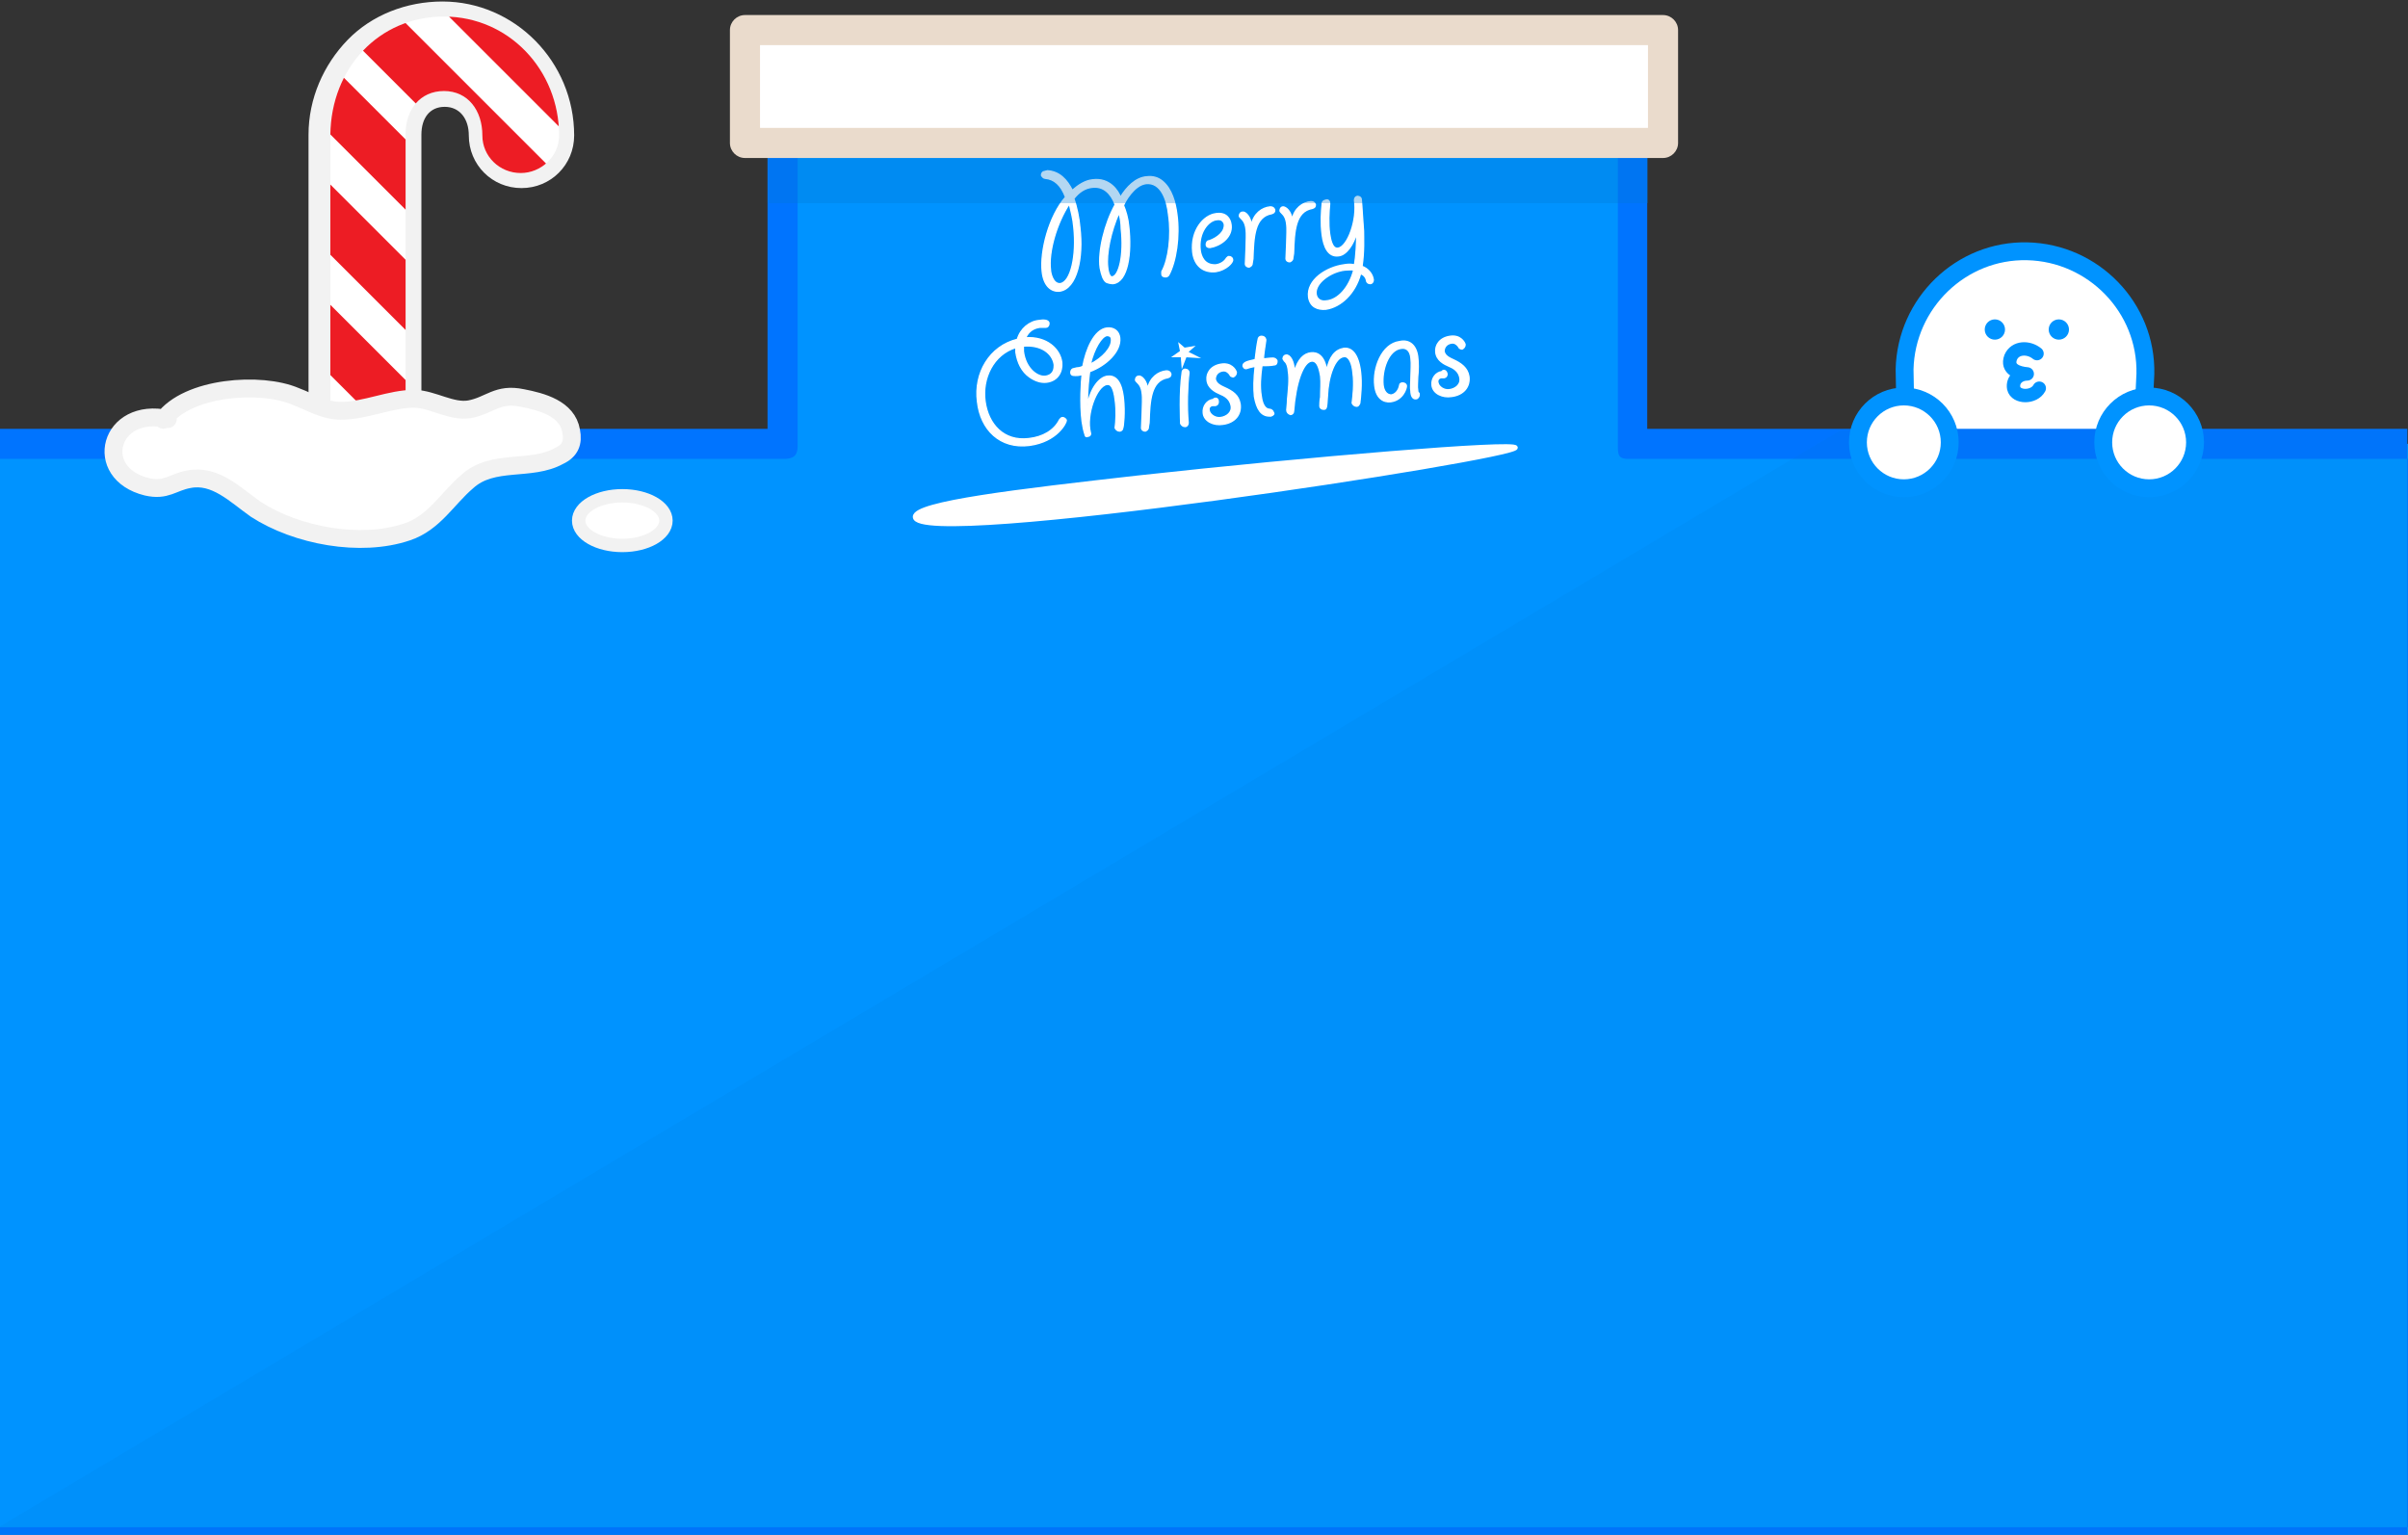 <?xml version="1.0" encoding="utf-8"?>
<!-- Generator: Adobe Illustrator 18.0.0, SVG Export Plug-In . SVG Version: 6.00 Build 0)  -->
<!DOCTYPE svg PUBLIC "-//W3C//DTD SVG 1.1//EN" "http://www.w3.org/Graphics/SVG/1.1/DTD/svg11.dtd">
<svg version="1.1" id="图层_1" xmlns="http://www.w3.org/2000/svg" xmlns:xlink="http://www.w3.org/1999/xlink" x="0px" y="0px"
	 viewBox="0 0 320 204" enable-background="new 0 0 320 204" xml:space="preserve">
<rect x="0" y="0" width="320" height="204" fill="#333333" stroke="none"/>
<g>
	<g>
		<g>
			<g>
				<path fill="#FFFFFF" d="M49,117.3c-3.3,0-6-2.7-6-6V17.9c0-9.5,6.7-16.7,16-16.7c9.1,0,16.3,7.6,16.3,16.9c0,3.3-2.8,6-6.1,6
					c-3.3,0-6.1-2.7-6.1-6c0-2.8-1.6-4.9-4.1-4.9s-4.1,2-4.1,4.7v93.4C55,114.6,52.3,117.3,49,117.3z"/>
			</g>
			<g>
				<path fill="#F2F2F2" d="M59,2.2c8.6,0,15.3,7.1,15.3,15.8c0,2.8-2.4,5-5.1,5c-2.8,0-5.1-2.2-5.1-5c0-3.3-1.9-5.9-5.1-5.9
					c-3.2,0-5.1,2.5-5.1,5.7v93.4c0,2.8-2.2,5-5,5c-2.8,0-5-2.2-5-5V17.9C44,9.1,50.3,2.2,59,2.2 M58.8,0.2C54,0.2,49.4,2,46.2,5.3
					C43,8.6,41,13.1,41,17.9v93.4c0,3.9,3.6,7,7.5,7c3.9,0,7.5-3.1,7.5-7V17.9c0-2.2,1.1-3.7,3.1-3.7c2,0,3.2,1.6,3.2,3.8
					c0,3.9,3.1,7,7,7c3.9,0,7-3.1,7-7C76.3,8.2,68.4,0.2,58.8,0.2L58.8,0.2z"/>
			</g>
		</g>
		<g>
			<defs>
				<path id="SVGID_127_" d="M59,2.2c8.6,0,15.3,7.1,15.3,15.8c0,2.8-2.4,5-5.1,5c-2.8,0-5.1-2.2-5.1-5c0-3.3-1.9-5.9-5.1-5.9
					c-3.2,0-5.1,2.5-5.1,5.7v93.4c0,2.8-2.2,5-5,5c-2.8,0-5-2.2-5-5V17.9C44,9.1,50.3,2.2,59,2.2z"/>
			</defs>
			<clipPath id="SVGID_2_">
				<use xlink:href="#SVGID_127_"  overflow="visible"/>
			</clipPath>
			<g clip-path="url(#SVGID_2_)">
				<g>
					
						<rect x="62.2" y="-20.8" transform="matrix(-0.707 0.707 -0.707 -0.707 114.276 -40.468)" fill="#ED1C24" width="6.6" height="48.5"/>
				</g>
				<g>
					
						<rect x="51.7" y="-15.3" transform="matrix(-0.707 0.707 -0.707 -0.707 100.291 -23.645)" fill="#ED1C24" width="6.6" height="48.5"/>
				</g>
				<g>
					
						<rect x="44" y="-7.6" transform="matrix(-0.707 0.707 -0.707 -0.707 92.567 -5.012)" fill="#ED1C24" width="6.6" height="48.5"/>
				</g>
				<g>
					
						<rect x="44" y="8.4" transform="matrix(-0.707 0.707 -0.707 -0.707 103.876 22.289)" fill="#ED1C24" width="6.6" height="48.5"/>
				</g>
				<g>
					
						<rect x="44" y="24.4" transform="matrix(-0.707 0.707 -0.707 -0.707 115.184 49.586)" fill="#ED1C24" width="6.6" height="48.5"/>
				</g>
				<g>
					
						<rect x="44" y="40.4" transform="matrix(-0.707 0.707 -0.707 -0.707 126.491 76.887)" fill="#ED1C24" width="6.6" height="48.5"/>
				</g>
				<g>
					
						<rect x="44" y="56.4" transform="matrix(-0.707 0.707 -0.707 -0.707 137.799 104.183)" fill="#ED1C24" width="6.6" height="48.5"/>
				</g>
				<g>
					
						<rect x="44" y="73.2" transform="matrix(-0.707 0.707 -0.707 -0.707 149.723 132.97)" fill="#ED1C24" width="6.6" height="48.5"/>
				</g>
				<g>
					
						<rect x="44" y="90.1" transform="matrix(-0.707 0.707 -0.707 -0.707 161.649 161.754)" fill="#ED1C24" width="6.6" height="48.5"/>
				</g>
			</g>
		</g>
	</g>
	<g>
		
			<ellipse transform="matrix(1 1.822410e-02 -1.822410e-02 1 1.535 -4.883)" fill="#FFFFFF" cx="268.7" cy="81.8" rx="14.6" ry="2.6"/>
		<g>
			
				<path fill="#FFFFFF" stroke="#0093FF" stroke-width="2.374" stroke-linecap="round" stroke-linejoin="round" stroke-miterlimit="10" d="
				M283.6,81.9c0-1.5,1.5-32.2,1.5-32.2c0.2-8.8-6.9-16.1-15.7-16.3l0,0c-8.8-0.2-16.1,6.9-16.3,15.7l0.6,32.2"/>
		</g>
	</g>
	<g>
		<polygon fill="#0093FF" points="217,59 217,19 105,19 105,59 0,59 0,204 320,204 320,59 		"/>
		<path fill="#0074FF" d="M320,204H0V57h102V19.1c0-1.3,0.9-2.1,2.1-2.1h112.2c1.3,0,2.6,0.8,2.6,2.1V57h101V204z M0,203h320V61
			H216.4c-1.3,0-1.4-0.5-1.4-1.7V21H106v38.3c0,1.3-0.6,1.7-1.9,1.7H0V203z"/>
	</g>
	<g opacity="0.3">
		<polygon opacity="0.4" fill="#027AD3" points="320,57 244.9,57 0,202.9 0,204 320,204 		"/>
	</g>
	<g>
		<g>
			<path fill="#FFFFFF" stroke="#FFFFFF" stroke-width="0.176" stroke-miterlimit="10" d="M139.2,22.7c1.6,0.1,2.6,1.2,3.3,2.6
				c0.8-0.7,1.7-1.3,2.7-1.4c2.3-0.3,3.4,1.5,3.7,2.3c0.8-1.3,2-2.6,3.5-2.7c0.8-0.1,1.5,0.1,2.1,0.6c1.2,1,1.7,2.8,1.9,4.4
				c0.4,2.9-0.1,6.3-1.1,8.1c-0.1,0.1-0.2,0.2-0.4,0.2c-0.3,0-0.5-0.1-0.5-0.4c0-0.1,0-0.2,0-0.3c0.9-1.6,1.3-4.8,0.9-7.5
				c-0.2-2-1-4.4-3-4.2c-1.6,0.2-2.8,2.4-3,2.9c0.3,0.7,0.6,1.7,0.7,2.8c0.4,3.5-0.1,7.4-2.1,7.6c-0.3,0-0.7-0.1-0.9-0.2
				c-0.4-0.3-0.6-0.9-0.8-1.9c-0.3-2.2,0.6-5.9,2-8.4c-0.3-0.8-0.7-1.4-1.2-1.8c-0.5-0.4-1.1-0.6-1.9-0.5c-0.9,0.1-1.7,0.6-2.4,1.5
				c0.4,1.1,0.7,2.6,0.8,3.8c0.5,4.1-0.4,8.2-2.7,8.5c-1.1,0.1-2.1-0.7-2.3-2.6c-0.3-2.7,0.9-7.4,3.1-9.9c-0.6-1.6-1.5-2.4-2.7-2.5
				c-0.2,0-0.4-0.2-0.5-0.4c0-0.3,0.2-0.5,0.4-0.5L139.2,22.7z M142.1,27.1c-1.7,2.6-2.8,6.4-2.5,8.8c0,0.3,0.3,1.9,1.3,1.8
				c1.4-0.2,2.2-3.7,1.8-7.5C142.6,29,142.3,28,142.1,27.1z M148.7,28.3c-1.1,2.5-1.7,5.4-1.5,7.2c0,0.3,0.2,1.4,0.6,1.3
				c0.9-0.1,1.6-2.9,1.2-6.4C149,29.7,148.9,29,148.7,28.3z"/>
			<path fill="#FFFFFF" stroke="#FFFFFF" stroke-width="0.176" stroke-miterlimit="10" d="M162.7,29.8c-0.1-0.4-0.4-0.7-1-0.6
				c-1.1,0.1-2.5,1.7-2.2,4.1c0.1,0.7,0.5,2,2.1,1.9c0.6-0.1,1.1-0.4,1.4-0.9c0.1-0.1,0.2-0.2,0.3-0.2c0.3,0,0.5,0.2,0.5,0.4
				c0.1,0.4-0.9,1.4-2.2,1.6c-1.7,0.2-2.9-0.8-3.1-2.6c-0.3-2.8,1.4-4.9,3.1-5.1c1.3-0.2,1.9,0.6,2,1.5c0.2,1.7-1.5,2.8-2.8,3
				c-0.3,0-0.5-0.1-0.5-0.4c0-0.2,0.1-0.5,0.4-0.5C161.8,31.6,162.8,30.8,162.7,29.8z"/>
			<path fill="#FFFFFF" stroke="#FFFFFF" stroke-width="0.176" stroke-miterlimit="10" d="M166.4,35c0,0.3-0.2,0.4-0.4,0.5
				c-0.3,0-0.5-0.2-0.5-0.4c0-0.2,0.2-3.8,0.1-4.5c-0.1-1-0.4-1.3-0.7-1.6c-0.1-0.1-0.2-0.2-0.2-0.3c0-0.3,0.2-0.5,0.4-0.5
				c0.4-0.1,1.1,0.6,1.2,1.7c0.3-1.5,1.4-2.3,2.5-2.4c0.3,0,0.5,0.1,0.6,0.4c0,0.3-0.1,0.4-0.4,0.5c-2.3,0.4-2.4,3.1-2.5,6L166.4,35
				z"/>
			<path fill="#FFFFFF" stroke="#FFFFFF" stroke-width="0.176" stroke-miterlimit="10" d="M171.8,34.3c0,0.3-0.2,0.4-0.4,0.5
				c-0.3,0-0.5-0.2-0.5-0.4c0-0.2,0.2-3.8,0.1-4.5c-0.1-1-0.4-1.3-0.7-1.6c-0.1-0.1-0.2-0.2-0.2-0.3c0-0.3,0.2-0.5,0.4-0.5
				c0.4,0,1.1,0.6,1.2,1.7c0.3-1.5,1.4-2.3,2.5-2.4c0.3,0,0.5,0.1,0.6,0.4c0,0.3-0.1,0.4-0.4,0.5c-2.3,0.4-2.4,3.1-2.5,6L171.8,34.3
				z"/>
			<path fill="#FFFFFF" stroke="#FFFFFF" stroke-width="0.176" stroke-miterlimit="10" d="M176.7,27.1c-0.1,1-0.2,2.6,0,4
				c0.1,0.6,0.3,2,1.1,1.9c1.3-0.2,2.6-3.8,2.2-6.4c0-0.3,0.2-0.5,0.4-0.5c0.3,0,0.5,0.2,0.5,0.4c0.1,1,0.2,3.1,0.3,4.2
				c0,0.9,0.1,2.7-0.2,4.7c0.8,0.3,1.4,1,1.5,1.8c0,0.3-0.2,0.5-0.4,0.5c-0.3,0-0.5-0.2-0.5-0.4c-0.1-0.6-0.6-0.9-0.8-0.9
				c-0.7,2.6-2.6,4.4-4.6,4.7c-1.1,0.1-2.1-0.3-2.3-1.6c-0.3-2.3,2.4-4,4.7-4.3c0.5-0.1,1-0.1,1.4,0c0.2-1.1,0.3-2.9,0.3-4.3
				c-0.4,1.6-1.4,3-2.4,3.1c-1.4,0.2-2-1.2-2.2-2.8c-0.2-1.5-0.1-3.2,0-4c0-0.2,0-0.5,0.5-0.6C176.5,26.5,176.7,26.7,176.7,27.1
				L176.7,27.1z M179.9,35.9c-0.3-0.1-0.8,0-1.2,0c-1.8,0.2-4,1.7-3.8,3.2c0.1,0.7,0.7,1,1.3,0.9C177.8,39.9,179.3,38.2,179.9,35.9z
				"/>
			<path fill="#FFFFFF" stroke="#FFFFFF" stroke-width="0.176" stroke-miterlimit="10" d="M135,46.8c0-0.2,0-0.4,0-0.6
				c-3,0.9-4.5,4.1-4.1,7.1c0.4,3.1,2.5,5.4,5.8,5c1.9-0.2,3.4-1.1,4.1-2.5c0.1-0.1,0.2-0.3,0.4-0.3c0.2,0,0.5,0.2,0.5,0.4
				c0,0.3-1.2,2.8-4.9,3.3c-3.9,0.5-6.5-2.1-6.9-5.8c-0.5-3.8,1.6-7.4,5.3-8.3c0.4-1.4,1.6-2.4,2.9-2.5c0.5-0.1,1.3-0.1,1.3,0.4
				c0,0.3-0.2,0.5-0.4,0.5c-0.1,0-0.6,0-0.8,0c-0.8,0.1-1.5,0.5-1.9,1.4c2.8-0.2,4.6,1.5,4.8,3.3c0.1,1.2-0.5,2.4-2,2.6
				c-0.8,0.1-1.6-0.2-2.3-0.7C135.8,49.4,135.2,48.2,135,46.8z M140.1,48.5c-0.2-1.5-1.7-2.7-4.1-2.5c0,0.2,0,0.4,0,0.7
				c0.3,2.4,2,3.5,3,3.3C140.1,49.8,140.1,48.9,140.1,48.5z"/>
			<path fill="#FFFFFF" stroke="#FFFFFF" stroke-width="0.176" stroke-miterlimit="10" d="M144.2,57.8c-0.2-0.6-0.3-1.1-0.4-1.8
				c-0.3-2.4-0.1-5.3,0-6.2c-0.2,0-0.4,0.1-0.6,0.1c-0.4,0-0.9,0.1-0.9-0.4c0-0.3,0.2-0.5,0.4-0.5l0.4-0.1c0.3,0,0.6-0.1,0.8-0.2
				c0.4-2.2,1.5-4.9,3.2-5.1c0.9-0.1,1.6,0.4,1.7,1.3c0.2,1.8-1.8,3.7-4,4.5c-0.1,0.8-0.3,2.4-0.3,4.5c0.4-2.3,1.6-3.8,2.7-3.9
				c1.7-0.2,2,2.1,2.1,3c0.2,1.8,0,3.7-0.1,3.9c0,0.2-0.2,0.4-0.4,0.4c-0.3,0-0.5-0.2-0.6-0.4c0,0,0-0.1,0-0.1
				c0.1-0.7,0.2-2.2,0-3.6c-0.2-1.7-0.6-2.2-1.1-2.1c-1.4,0.2-2.8,4.1-2.2,6.4c0.1,0.3-0.1,0.5-0.4,0.5
				C144.4,58.1,144.2,58,144.2,57.8z M144.9,48.4c1.6-0.8,2.9-2.2,2.8-3.3c0-0.3-0.2-0.5-0.6-0.5C146.4,44.7,145.4,46.3,144.9,48.4z
				"/>
			<path fill="#FFFFFF" stroke="#FFFFFF" stroke-width="0.176" stroke-miterlimit="10" d="M152.6,56.8c0,0.3-0.2,0.4-0.4,0.5
				c-0.3,0-0.5-0.2-0.5-0.4c0-0.2,0.2-3.8,0.1-4.5c-0.1-1-0.4-1.3-0.7-1.6c-0.1-0.1-0.2-0.2-0.2-0.3c0-0.3,0.2-0.5,0.4-0.5
				c0.4-0.1,1.1,0.6,1.2,1.7c0.3-1.5,1.4-2.3,2.5-2.4c0.3,0,0.5,0.1,0.6,0.4c0,0.3-0.1,0.4-0.4,0.5c-2.3,0.4-2.4,3.1-2.5,6
				L152.6,56.8z"/>
			<path fill="#FFFFFF" stroke="#FFFFFF" stroke-width="0.176" stroke-miterlimit="10" d="M158,49.5c0,0,0,0.1,0,0.1
				c-0.2,1.6-0.3,4.5-0.1,6.6c0,0.3-0.2,0.5-0.4,0.5c-0.3,0-0.5-0.2-0.6-0.4c0-0.3-0.2-4.1,0.2-6.8c0-0.3,0.3-0.5,0.5-0.4
				C157.8,49.1,158,49.3,158,49.5z M158.6,46.1l-0.8,0.7l1.4,0.7l-1.6-0.1l-0.5,1.3l-0.1-1.3l-1.1,0l1-0.7l-0.2-1l0.7,0.6
				L158.6,46.1z"/>
			<path fill="#FFFFFF" stroke="#FFFFFF" stroke-width="0.176" stroke-miterlimit="10" d="M161.9,53.4c0,0.4-0.3,0.5-0.4,0.5
				c-0.1,0-0.2,0-0.4,0c-0.4,0.1-0.5,0.4-0.4,0.7c0.1,0.5,0.8,1,1.5,0.9c0.8-0.1,1.6-0.7,1.4-1.6c-0.1-0.5-0.4-1.1-1.4-1.5
				c-0.7-0.3-1.7-0.8-1.8-1.9c-0.1-0.9,0.5-1.9,1.9-2.1c1.3-0.2,1.9,0.7,2,1.1c0,0.3-0.2,0.5-0.4,0.6c-0.1,0-0.4-0.1-0.4-0.2
				c-0.1-0.2-0.5-0.7-1-0.6c-0.7,0.1-1,0.6-1,1.1c0.1,0.4,0.3,0.7,1.2,1.1c1.1,0.5,1.9,1,2.1,2.2c0.2,1.4-0.7,2.5-2.3,2.7
				c-1.2,0.2-2.5-0.4-2.6-1.5c-0.1-0.9,0.5-1.7,1.3-1.8C161.5,52.8,161.9,52.9,161.9,53.4z"/>
			<path fill="#FFFFFF" stroke="#FFFFFF" stroke-width="0.176" stroke-miterlimit="10" d="M168.9,55.3c0,0-0.1,0-0.2,0
				c-1.1,0-1.7-0.9-2-2.6c-0.1-1-0.1-2.3,0.1-4c-0.6,0.1-0.9,0.2-1.2,0.3c-0.2,0-0.3-0.1-0.4-0.3c-0.1-0.6,0.8-0.7,1.6-0.9
				c0.1-0.7,0.2-1.8,0.4-2.7c0-0.2,0.2-0.4,0.4-0.4c0.3,0,0.5,0.1,0.6,0.4c0,0.1,0,0.2,0,0.2c-0.1,0.7-0.3,1.9-0.3,2.4
				c0.3,0,0.7-0.1,1.3-0.1c0.2,0,0.5,0.2,0.5,0.4c0,0.3-0.1,0.5-0.4,0.5c-0.4,0.1-1.2,0.1-1.6,0.1c-0.2,1.4-0.3,2.8-0.1,4
				c0.2,1.7,0.9,1.8,1.1,1.8c0.2,0,0.5,0.2,0.5,0.4C169.4,55,169.2,55.2,168.9,55.3z"/>
			<path fill="#FFFFFF" stroke="#FFFFFF" stroke-width="0.176" stroke-miterlimit="10" d="M171,54.5c0-0.2,0.1-0.8,0.1-1.4
				c0.1-1.1,0.3-2.7,0.1-3.8c0-0.2-0.1-1-0.5-1.3c-0.1-0.1-0.1-0.2-0.2-0.3c0-0.3,0.2-0.5,0.4-0.5c0.5-0.1,1.1,0.8,1.1,2.2
				c0.5-1.7,1.3-2.4,2.2-2.5c0.8-0.1,1.8,0.3,2.1,2.3c0.4-1.8,1.1-2.7,2.3-2.9c1-0.1,1.9,0.7,2.2,3.1c0.2,1.6,0,3.4-0.1,4.2
				c-0.1,0.2-0.2,0.4-0.4,0.4c-0.3,0-0.5-0.2-0.6-0.4c0,0,0-0.1,0-0.1c0.1-0.8,0.3-2.5,0.1-3.9c-0.1-1.2-0.5-2.3-1.2-2.2
				c-1.2,0.1-2.1,2.6-2.2,5.3c-0.1,1.5-0.1,1.7-0.5,1.7c-0.3,0-0.5-0.2-0.5-0.4c0-0.1,0-0.8,0.1-1.2c0-1,0.1-1.9,0-2.8
				c-0.1-0.5-0.3-2.1-1.2-2c-1.1,0.1-2.1,2.8-2.4,6.7c0,0.2-0.2,0.4-0.4,0.4C171.2,55,171,54.8,171,54.5z"/>
			<path fill="#FFFFFF" stroke="#FFFFFF" stroke-width="0.176" stroke-miterlimit="10" d="M188.4,47.4c0.1,0.8,0.1,1.8,0,2.7
				c0,0.6-0.1,1.3,0,1.8c0,0.1,0,0.2,0.1,0.3c0.1,0.1,0.1,0.1,0.1,0.3c0,0.2-0.2,0.5-0.4,0.5c-0.5,0.1-0.7-0.5-0.7-1
				c-0.1-0.5,0-1.1,0-1.9c0-0.8,0.1-1.7,0-2.5c-0.1-1.1-0.7-1.4-1.3-1.3c-1.7,0.2-2.6,2.9-2.4,4.9c0.1,0.8,0.5,1.3,1.1,1.3
				c0.6-0.1,1-0.7,1.1-1.3c0-0.2,0.2-0.3,0.4-0.3c0.3,0,0.5,0.2,0.5,0.4c0,0.4-0.5,1.9-2.1,2.1c-0.9,0.1-1.9-0.4-2.1-2.1
				c-0.3-2.3,0.9-5.6,3.3-5.9C187.3,45.1,188.2,45.9,188.4,47.4z"/>
			<path fill="#FFFFFF" stroke="#FFFFFF" stroke-width="0.176" stroke-miterlimit="10" d="M192.3,49.7c0,0.4-0.3,0.5-0.4,0.5
				c-0.1,0-0.2,0-0.4,0c-0.4,0.1-0.5,0.4-0.4,0.7c0.1,0.5,0.8,1,1.5,0.9c0.8-0.1,1.6-0.7,1.4-1.6c-0.1-0.5-0.4-1.1-1.4-1.5
				c-0.7-0.3-1.7-0.8-1.8-1.9c-0.1-0.9,0.5-1.9,1.9-2.1c1.3-0.2,1.9,0.7,2,1.1c0,0.3-0.2,0.5-0.4,0.6c-0.1,0-0.4-0.1-0.4-0.2
				c-0.1-0.2-0.5-0.7-1-0.6c-0.7,0.1-1,0.6-1,1.1c0.1,0.4,0.3,0.7,1.2,1.1c1.1,0.5,1.9,1.1,2.1,2.2c0.2,1.4-0.7,2.5-2.3,2.7
				c-1.2,0.2-2.5-0.4-2.6-1.5c-0.1-0.9,0.5-1.7,1.3-1.8C191.8,49.1,192.2,49.2,192.3,49.7z"/>
		</g>
		<path fill="#FFFFFF" stroke="#FFFFFF" stroke-width="0.593" stroke-miterlimit="10" d="M121.6,68.7c0,4.4,79.9-7.9,79.8-9.2
			c0-0.8-27.5,1.5-50.2,4C135.3,65.3,121.6,66.9,121.6,68.7z"/>
	</g>
	<rect x="102" y="18" opacity="0.3" fill="#027AD3" width="117" height="9"/>
	<g>
		<rect x="99" y="4" fill="#FFFFFF" width="122" height="15"/>
		<path fill="#EADBCC" d="M221,21H99c-1.1,0-2-0.9-2-2V4c0-1.1,0.9-2,2-2h122c1.1,0,2,0.9,2,2v15C223,20.1,222.1,21,221,21z M101,17
			h118V6H101V17z"/>
	</g>
	
		<path fill="#FFFFFF" stroke="#F2F2F2" stroke-width="2.374" stroke-linecap="round" stroke-linejoin="round" stroke-miterlimit="10" d="
		M21.7,55.8c3.2-4.4,13-5.1,17.6-3.1c2.1,0.8,3.8,1.9,6,1.9c3.3,0,6.5-1.6,9.8-1.6c2.5,0.1,4.9,1.8,7.3,1.4c2.7-0.5,3.7-2.2,7-1.5
		c2.6,0.5,6,1.4,6.5,4.4c0.3,1.5-0.1,2.6-1.6,3.3c-3.8,2.1-8.8,0.3-12.2,3.4c-2.7,2.3-4.4,5.5-8,6.7c-6.2,2.1-14.7,0.5-20.1-3
		c-2.7-1.9-5.4-4.7-8.9-4c-2.2,0.4-3,1.6-5.6,1c-7.3-1.8-5-10.7,2.8-9"/>
	
		<ellipse fill="#FFFFFF" stroke="#F2F2F2" stroke-width="1.78" stroke-linecap="round" stroke-linejoin="round" stroke-miterlimit="10" cx="82.7" cy="69.2" rx="5.8" ry="3.3"/>
	
		<circle fill="#FFFFFF" stroke="#0093FF" stroke-width="2.374" stroke-linecap="round" stroke-linejoin="round" stroke-miterlimit="10" cx="253" cy="58.8" r="6.1"/>
	
		<circle fill="#FFFFFF" stroke="#0093FF" stroke-width="2.374" stroke-linecap="round" stroke-linejoin="round" stroke-miterlimit="10" cx="285.6" cy="58.8" r="6.1"/>
	<g>
		
			<circle fill="#0093FF" stroke="#0093FF" stroke-width="0.297" stroke-linecap="round" stroke-linejoin="round" stroke-miterlimit="10" cx="273.6" cy="43.8" r="1.2"/>
		
			<circle fill="#0093FF" stroke="#0093FF" stroke-width="0.297" stroke-linecap="round" stroke-linejoin="round" stroke-miterlimit="10" cx="265.1" cy="43.8" r="1.2"/>
		
			<path fill="none" stroke="#0093FF" stroke-width="1.78" stroke-linecap="round" stroke-linejoin="round" stroke-miterlimit="10" d="
			M270.7,47c-1.1-0.9-2.9-0.9-3.5,0.5c-0.6,1.6,1,2.1,2.2,2.2c-1.1,0-2,0.8-1.8,1.9c0.3,1.3,2.7,1.3,3.4,0"/>
	</g>
	<rect fill="none" width="320" height="204"/>
</g>
</svg>
